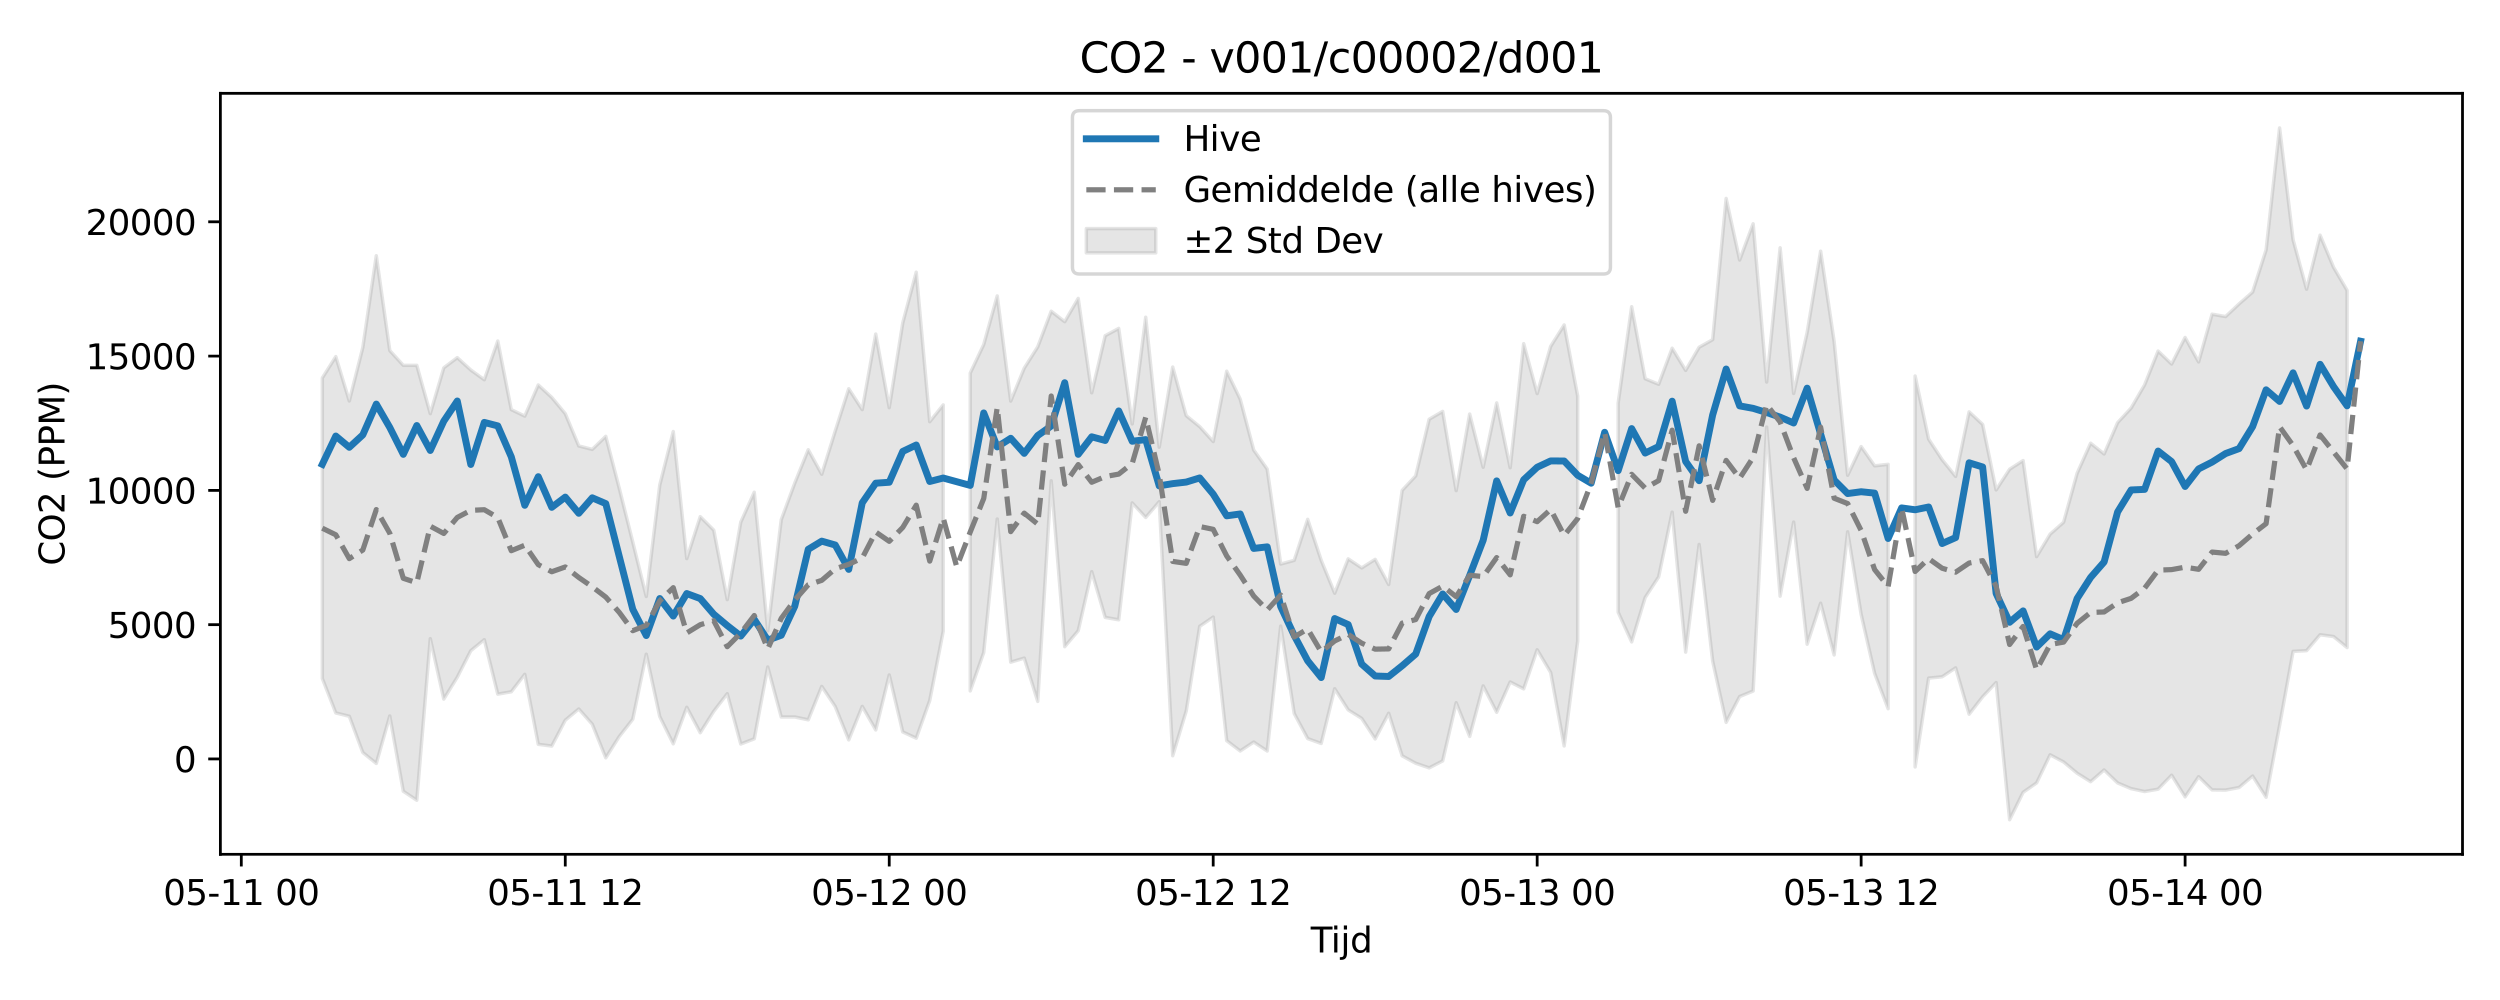 <?xml version="1.0" encoding="utf-8" standalone="no"?>
<!DOCTYPE svg PUBLIC "-//W3C//DTD SVG 1.1//EN"
  "http://www.w3.org/Graphics/SVG/1.1/DTD/svg11.dtd">
<svg xmlns:xlink="http://www.w3.org/1999/xlink" width="720pt" height="288pt" viewBox="0 0 720 288" xmlns="http://www.w3.org/2000/svg" version="1.1">
 <defs>
  <style type="text/css">*{stroke-linejoin: round; stroke-linecap: butt}</style>
 </defs>
 <g id="figure_1">
  <g id="patch_1">
   <path d="M 0 288 
L 720 288 
L 720 0 
L 0 0 
z
" style="fill: #ffffff"/>
  </g>
  <g id="axes_1">
   <g id="patch_2">
    <path d="M 63.47 246.04 
L 709.2 246.04 
L 709.2 26.88 
L 63.47 26.88 
z
" style="fill: #ffffff"/>
   </g>
   <g id="FillBetweenPolyCollection_1">
    <path d="M 92.821 108.857 
L 92.821 195.378 
L 96.709 205.326 
L 100.597 206.29 
L 104.484 216.719 
L 108.372 219.876 
L 112.259 206.198 
L 116.147 227.878 
L 120.035 230.47 
L 123.922 183.935 
L 127.81 201.34 
L 131.697 195.04 
L 135.585 187.409 
L 139.473 184.226 
L 143.36 199.908 
L 147.248 199.235 
L 151.135 194.207 
L 155.023 214.364 
L 158.911 214.865 
L 162.798 207.419 
L 166.686 204.186 
L 170.573 208.579 
L 174.461 218.254 
L 178.349 212.117 
L 182.236 207.148 
L 186.124 188.406 
L 190.011 206.376 
L 193.899 214.222 
L 197.787 203.705 
L 201.674 211.027 
L 205.562 204.852 
L 209.449 199.787 
L 213.337 214.282 
L 217.224 212.782 
L 221.112 192.088 
L 225 206.501 
L 228.887 206.488 
L 232.775 207.312 
L 236.662 197.693 
L 240.55 203.489 
L 244.438 213.092 
L 248.325 203.444 
L 252.213 210.228 
L 256.1 194.387 
L 259.988 210.794 
L 263.876 212.6 
L 267.763 201.742 
L 271.651 181.779 
L 271.651 116.607 
L 271.651 116.607 
L 267.763 121.454 
L 263.876 78.384 
L 259.988 93.021 
L 256.1 117.416 
L 252.213 96.204 
L 248.325 117.972 
L 244.438 111.957 
L 240.55 124.141 
L 236.662 136.587 
L 232.775 129.52 
L 228.887 139.156 
L 225 149.67 
L 221.112 181.706 
L 217.224 141.755 
L 213.337 150.392 
L 209.449 172.696 
L 205.562 152.693 
L 201.674 148.804 
L 197.787 160.885 
L 193.899 124.28 
L 190.011 139.695 
L 186.124 171.782 
L 182.236 156.119 
L 178.349 140.621 
L 174.461 125.665 
L 170.573 129.419 
L 166.686 128.435 
L 162.798 119.142 
L 158.911 114.46 
L 155.023 110.872 
L 151.135 119.839 
L 147.248 117.969 
L 143.36 98.217 
L 139.473 109.363 
L 135.585 106.558 
L 131.697 103.003 
L 127.81 105.934 
L 123.922 119.138 
L 120.035 105.209 
L 116.147 105.216 
L 112.259 100.965 
L 108.372 73.647 
L 104.484 100.11 
L 100.597 115.483 
L 96.709 102.707 
L 92.821 108.857 
z
" clip-path="url(#p8b366b6db3)" style="fill: #808080; fill-opacity: 0.2; stroke: #808080; stroke-opacity: 0.2"/>
    <path d="M 279.426 107.457 
L 279.426 198.984 
L 283.314 187.911 
L 287.201 149.468 
L 291.089 190.705 
L 294.976 189.533 
L 298.864 202.007 
L 302.752 138.47 
L 306.639 186.248 
L 310.527 181.657 
L 314.414 164.645 
L 318.302 177.818 
L 322.19 178.503 
L 326.077 144.837 
L 329.965 149.033 
L 333.852 144.501 
L 337.74 217.658 
L 341.628 204.788 
L 345.515 180.389 
L 349.403 177.723 
L 353.29 213.318 
L 357.178 216.284 
L 361.066 213.712 
L 364.953 216.292 
L 368.841 180.304 
L 372.728 205.479 
L 376.616 212.717 
L 380.504 214.125 
L 384.391 198.359 
L 388.279 204.455 
L 392.166 206.898 
L 396.054 212.815 
L 399.942 205.419 
L 403.829 217.695 
L 407.717 219.814 
L 411.604 221.156 
L 415.492 219.143 
L 419.38 202.387 
L 423.267 212.089 
L 427.155 197.541 
L 431.042 205.133 
L 434.93 196.415 
L 438.818 198.401 
L 442.705 187.136 
L 446.593 193.673 
L 450.48 214.833 
L 454.368 184.657 
L 454.368 114.051 
L 454.368 114.051 
L 450.48 93.582 
L 446.593 99.757 
L 442.705 113.345 
L 438.818 98.972 
L 434.93 134.707 
L 431.042 116.038 
L 427.155 134.569 
L 423.267 119.245 
L 419.38 141.295 
L 415.492 118.481 
L 411.604 120.75 
L 407.717 137.055 
L 403.829 141.223 
L 399.942 168.341 
L 396.054 161.094 
L 392.166 163.556 
L 388.279 160.953 
L 384.391 170.834 
L 380.504 161.356 
L 376.616 149.57 
L 372.728 161.382 
L 368.841 162.448 
L 364.953 135.093 
L 361.066 129.601 
L 357.178 114.956 
L 353.29 106.906 
L 349.403 127.17 
L 345.515 122.886 
L 341.628 119.706 
L 337.74 105.708 
L 333.852 128.794 
L 329.965 91.36 
L 326.077 122.089 
L 322.19 94.578 
L 318.302 96.679 
L 314.414 113.137 
L 310.527 85.946 
L 306.639 92.65 
L 302.752 89.633 
L 298.864 99.9 
L 294.976 106.039 
L 291.089 115.513 
L 287.201 85.226 
L 283.314 99.223 
L 279.426 107.457 
z
" clip-path="url(#p8b366b6db3)" style="fill: #808080; fill-opacity: 0.2; stroke: #808080; stroke-opacity: 0.2"/>
    <path d="M 466.031 116.066 
L 466.031 176.323 
L 469.918 184.872 
L 473.806 172.099 
L 477.694 166.145 
L 481.581 147.499 
L 485.469 187.817 
L 489.356 156.8 
L 493.244 190.389 
L 497.132 208.038 
L 501.019 200.611 
L 504.907 199.011 
L 508.794 122.993 
L 512.682 171.698 
L 516.57 150.36 
L 520.457 185.538 
L 524.345 173.72 
L 528.232 188.624 
L 532.12 153.163 
L 536.008 176.947 
L 539.895 193.926 
L 543.783 204.111 
L 543.783 133.731 
L 543.783 133.731 
L 539.895 134.161 
L 536.008 128.614 
L 532.12 136.879 
L 528.232 98.36 
L 524.345 72.34 
L 520.457 95.778 
L 516.57 113.319 
L 512.682 71.368 
L 508.794 110.042 
L 504.907 64.446 
L 501.019 74.891 
L 497.132 57.153 
L 493.244 97.826 
L 489.356 99.999 
L 485.469 106.667 
L 481.581 100.284 
L 477.694 110.671 
L 473.806 109.075 
L 469.918 88.335 
L 466.031 116.066 
z
" clip-path="url(#p8b366b6db3)" style="fill: #808080; fill-opacity: 0.2; stroke: #808080; stroke-opacity: 0.2"/>
    <path d="M 551.558 108.285 
L 551.558 220.885 
L 555.446 195.294 
L 559.333 194.916 
L 563.221 192.35 
L 567.108 205.689 
L 570.996 200.687 
L 574.883 196.577 
L 578.771 236.078 
L 582.659 228.193 
L 586.546 225.481 
L 590.434 217.387 
L 594.321 219.452 
L 598.209 222.682 
L 602.097 225.128 
L 605.984 221.749 
L 609.872 225.488 
L 613.759 227.129 
L 617.647 227.96 
L 621.535 227.289 
L 625.422 223.259 
L 629.31 229.499 
L 633.197 223.689 
L 637.085 227.496 
L 640.973 227.544 
L 644.86 226.806 
L 648.748 223.49 
L 652.635 229.613 
L 656.523 208.924 
L 660.411 187.597 
L 664.298 187.392 
L 668.186 182.81 
L 672.073 183.331 
L 675.961 186.499 
L 675.961 83.624 
L 675.961 83.624 
L 672.073 76.992 
L 668.186 67.728 
L 664.298 83.293 
L 660.411 69.073 
L 656.523 36.842 
L 652.635 72.004 
L 648.748 84.115 
L 644.86 87.514 
L 640.973 91.173 
L 637.085 90.482 
L 633.197 104.237 
L 629.31 97.184 
L 625.422 104.841 
L 621.535 101.104 
L 617.647 110.848 
L 613.759 117.521 
L 609.872 121.73 
L 605.984 130.744 
L 602.097 127.644 
L 598.209 136.325 
L 594.321 150.396 
L 590.434 153.841 
L 586.546 160.306 
L 582.659 132.64 
L 578.771 135.14 
L 574.883 141.096 
L 570.996 122.233 
L 567.108 118.617 
L 563.221 137.217 
L 559.333 132.395 
L 555.446 126.475 
L 551.558 108.285 
z
" clip-path="url(#p8b366b6db3)" style="fill: #808080; fill-opacity: 0.2; stroke: #808080; stroke-opacity: 0.2"/>
   </g>
   <g id="matplotlib.axis_1">
    <g id="xtick_1">
     <g id="line2d_1">
      <defs>
       <path id="m6326d80b61" d="M 0 0 
L 0 3.5 
" style="stroke: #000000; stroke-width: 0.8"/>
      </defs>
      <g>
       <use xlink:href="#m6326d80b61" x="69.496" y="246.04" style="stroke: #000000; stroke-width: 0.8"/>
      </g>
     </g>
     <g id="text_1">
      <!-- 05-11 00 -->
      <g transform="translate(47.015 260.638) scale(0.1 -0.1)">
       <defs>
        <path id="DejaVuSans-30" d="M 2034 4250 
Q 1547 4250 1301 3770 
Q 1056 3291 1056 2328 
Q 1056 1369 1301 889 
Q 1547 409 2034 409 
Q 2525 409 2770 889 
Q 3016 1369 3016 2328 
Q 3016 3291 2770 3770 
Q 2525 4250 2034 4250 
z
M 2034 4750 
Q 2819 4750 3233 4129 
Q 3647 3509 3647 2328 
Q 3647 1150 3233 529 
Q 2819 -91 2034 -91 
Q 1250 -91 836 529 
Q 422 1150 422 2328 
Q 422 3509 836 4129 
Q 1250 4750 2034 4750 
z
" transform="scale(0.016)"/>
        <path id="DejaVuSans-35" d="M 691 4666 
L 3169 4666 
L 3169 4134 
L 1269 4134 
L 1269 2991 
Q 1406 3038 1543 3061 
Q 1681 3084 1819 3084 
Q 2600 3084 3056 2656 
Q 3513 2228 3513 1497 
Q 3513 744 3044 326 
Q 2575 -91 1722 -91 
Q 1428 -91 1123 -41 
Q 819 9 494 109 
L 494 744 
Q 775 591 1075 516 
Q 1375 441 1709 441 
Q 2250 441 2565 725 
Q 2881 1009 2881 1497 
Q 2881 1984 2565 2268 
Q 2250 2553 1709 2553 
Q 1456 2553 1204 2497 
Q 953 2441 691 2322 
L 691 4666 
z
" transform="scale(0.016)"/>
        <path id="DejaVuSans-2d" d="M 313 2009 
L 1997 2009 
L 1997 1497 
L 313 1497 
L 313 2009 
z
" transform="scale(0.016)"/>
        <path id="DejaVuSans-31" d="M 794 531 
L 1825 531 
L 1825 4091 
L 703 3866 
L 703 4441 
L 1819 4666 
L 2450 4666 
L 2450 531 
L 3481 531 
L 3481 0 
L 794 0 
L 794 531 
z
" transform="scale(0.016)"/>
        <path id="DejaVuSans-20" transform="scale(0.016)"/>
       </defs>
       <use xlink:href="#DejaVuSans-30"/>
       <use xlink:href="#DejaVuSans-35" transform="translate(63.623 0)"/>
       <use xlink:href="#DejaVuSans-2d" transform="translate(127.246 0)"/>
       <use xlink:href="#DejaVuSans-31" transform="translate(163.33 0)"/>
       <use xlink:href="#DejaVuSans-31" transform="translate(226.953 0)"/>
       <use xlink:href="#DejaVuSans-20" transform="translate(290.576 0)"/>
       <use xlink:href="#DejaVuSans-30" transform="translate(322.363 0)"/>
       <use xlink:href="#DejaVuSans-30" transform="translate(385.986 0)"/>
      </g>
     </g>
    </g>
    <g id="xtick_2">
     <g id="line2d_2">
      <g>
       <use xlink:href="#m6326d80b61" x="162.798" y="246.04" style="stroke: #000000; stroke-width: 0.8"/>
      </g>
     </g>
     <g id="text_2">
      <!-- 05-11 12 -->
      <g transform="translate(140.318 260.638) scale(0.1 -0.1)">
       <defs>
        <path id="DejaVuSans-32" d="M 1228 531 
L 3431 531 
L 3431 0 
L 469 0 
L 469 531 
Q 828 903 1448 1529 
Q 2069 2156 2228 2338 
Q 2531 2678 2651 2914 
Q 2772 3150 2772 3378 
Q 2772 3750 2511 3984 
Q 2250 4219 1831 4219 
Q 1534 4219 1204 4116 
Q 875 4013 500 3803 
L 500 4441 
Q 881 4594 1212 4672 
Q 1544 4750 1819 4750 
Q 2544 4750 2975 4387 
Q 3406 4025 3406 3419 
Q 3406 3131 3298 2873 
Q 3191 2616 2906 2266 
Q 2828 2175 2409 1742 
Q 1991 1309 1228 531 
z
" transform="scale(0.016)"/>
       </defs>
       <use xlink:href="#DejaVuSans-30"/>
       <use xlink:href="#DejaVuSans-35" transform="translate(63.623 0)"/>
       <use xlink:href="#DejaVuSans-2d" transform="translate(127.246 0)"/>
       <use xlink:href="#DejaVuSans-31" transform="translate(163.33 0)"/>
       <use xlink:href="#DejaVuSans-31" transform="translate(226.953 0)"/>
       <use xlink:href="#DejaVuSans-20" transform="translate(290.576 0)"/>
       <use xlink:href="#DejaVuSans-31" transform="translate(322.363 0)"/>
       <use xlink:href="#DejaVuSans-32" transform="translate(385.986 0)"/>
      </g>
     </g>
    </g>
    <g id="xtick_3">
     <g id="line2d_3">
      <g>
       <use xlink:href="#m6326d80b61" x="256.1" y="246.04" style="stroke: #000000; stroke-width: 0.8"/>
      </g>
     </g>
     <g id="text_3">
      <!-- 05-12 00 -->
      <g transform="translate(233.62 260.638) scale(0.1 -0.1)">
       <use xlink:href="#DejaVuSans-30"/>
       <use xlink:href="#DejaVuSans-35" transform="translate(63.623 0)"/>
       <use xlink:href="#DejaVuSans-2d" transform="translate(127.246 0)"/>
       <use xlink:href="#DejaVuSans-31" transform="translate(163.33 0)"/>
       <use xlink:href="#DejaVuSans-32" transform="translate(226.953 0)"/>
       <use xlink:href="#DejaVuSans-20" transform="translate(290.576 0)"/>
       <use xlink:href="#DejaVuSans-30" transform="translate(322.363 0)"/>
       <use xlink:href="#DejaVuSans-30" transform="translate(385.986 0)"/>
      </g>
     </g>
    </g>
    <g id="xtick_4">
     <g id="line2d_4">
      <g>
       <use xlink:href="#m6326d80b61" x="349.403" y="246.04" style="stroke: #000000; stroke-width: 0.8"/>
      </g>
     </g>
     <g id="text_4">
      <!-- 05-12 12 -->
      <g transform="translate(326.922 260.638) scale(0.1 -0.1)">
       <use xlink:href="#DejaVuSans-30"/>
       <use xlink:href="#DejaVuSans-35" transform="translate(63.623 0)"/>
       <use xlink:href="#DejaVuSans-2d" transform="translate(127.246 0)"/>
       <use xlink:href="#DejaVuSans-31" transform="translate(163.33 0)"/>
       <use xlink:href="#DejaVuSans-32" transform="translate(226.953 0)"/>
       <use xlink:href="#DejaVuSans-20" transform="translate(290.576 0)"/>
       <use xlink:href="#DejaVuSans-31" transform="translate(322.363 0)"/>
       <use xlink:href="#DejaVuSans-32" transform="translate(385.986 0)"/>
      </g>
     </g>
    </g>
    <g id="xtick_5">
     <g id="line2d_5">
      <g>
       <use xlink:href="#m6326d80b61" x="442.705" y="246.04" style="stroke: #000000; stroke-width: 0.8"/>
      </g>
     </g>
     <g id="text_5">
      <!-- 05-13 00 -->
      <g transform="translate(420.225 260.638) scale(0.1 -0.1)">
       <defs>
        <path id="DejaVuSans-33" d="M 2597 2516 
Q 3050 2419 3304 2112 
Q 3559 1806 3559 1356 
Q 3559 666 3084 287 
Q 2609 -91 1734 -91 
Q 1441 -91 1130 -33 
Q 819 25 488 141 
L 488 750 
Q 750 597 1062 519 
Q 1375 441 1716 441 
Q 2309 441 2620 675 
Q 2931 909 2931 1356 
Q 2931 1769 2642 2001 
Q 2353 2234 1838 2234 
L 1294 2234 
L 1294 2753 
L 1863 2753 
Q 2328 2753 2575 2939 
Q 2822 3125 2822 3475 
Q 2822 3834 2567 4026 
Q 2313 4219 1838 4219 
Q 1578 4219 1281 4162 
Q 984 4106 628 3988 
L 628 4550 
Q 988 4650 1302 4700 
Q 1616 4750 1894 4750 
Q 2613 4750 3031 4423 
Q 3450 4097 3450 3541 
Q 3450 3153 3228 2886 
Q 3006 2619 2597 2516 
z
" transform="scale(0.016)"/>
       </defs>
       <use xlink:href="#DejaVuSans-30"/>
       <use xlink:href="#DejaVuSans-35" transform="translate(63.623 0)"/>
       <use xlink:href="#DejaVuSans-2d" transform="translate(127.246 0)"/>
       <use xlink:href="#DejaVuSans-31" transform="translate(163.33 0)"/>
       <use xlink:href="#DejaVuSans-33" transform="translate(226.953 0)"/>
       <use xlink:href="#DejaVuSans-20" transform="translate(290.576 0)"/>
       <use xlink:href="#DejaVuSans-30" transform="translate(322.363 0)"/>
       <use xlink:href="#DejaVuSans-30" transform="translate(385.986 0)"/>
      </g>
     </g>
    </g>
    <g id="xtick_6">
     <g id="line2d_6">
      <g>
       <use xlink:href="#m6326d80b61" x="536.008" y="246.04" style="stroke: #000000; stroke-width: 0.8"/>
      </g>
     </g>
     <g id="text_6">
      <!-- 05-13 12 -->
      <g transform="translate(513.527 260.638) scale(0.1 -0.1)">
       <use xlink:href="#DejaVuSans-30"/>
       <use xlink:href="#DejaVuSans-35" transform="translate(63.623 0)"/>
       <use xlink:href="#DejaVuSans-2d" transform="translate(127.246 0)"/>
       <use xlink:href="#DejaVuSans-31" transform="translate(163.33 0)"/>
       <use xlink:href="#DejaVuSans-33" transform="translate(226.953 0)"/>
       <use xlink:href="#DejaVuSans-20" transform="translate(290.576 0)"/>
       <use xlink:href="#DejaVuSans-31" transform="translate(322.363 0)"/>
       <use xlink:href="#DejaVuSans-32" transform="translate(385.986 0)"/>
      </g>
     </g>
    </g>
    <g id="xtick_7">
     <g id="line2d_7">
      <g>
       <use xlink:href="#m6326d80b61" x="629.31" y="246.04" style="stroke: #000000; stroke-width: 0.8"/>
      </g>
     </g>
     <g id="text_7">
      <!-- 05-14 00 -->
      <g transform="translate(606.829 260.638) scale(0.1 -0.1)">
       <defs>
        <path id="DejaVuSans-34" d="M 2419 4116 
L 825 1625 
L 2419 1625 
L 2419 4116 
z
M 2253 4666 
L 3047 4666 
L 3047 1625 
L 3713 1625 
L 3713 1100 
L 3047 1100 
L 3047 0 
L 2419 0 
L 2419 1100 
L 313 1100 
L 313 1709 
L 2253 4666 
z
" transform="scale(0.016)"/>
       </defs>
       <use xlink:href="#DejaVuSans-30"/>
       <use xlink:href="#DejaVuSans-35" transform="translate(63.623 0)"/>
       <use xlink:href="#DejaVuSans-2d" transform="translate(127.246 0)"/>
       <use xlink:href="#DejaVuSans-31" transform="translate(163.33 0)"/>
       <use xlink:href="#DejaVuSans-34" transform="translate(226.953 0)"/>
       <use xlink:href="#DejaVuSans-20" transform="translate(290.576 0)"/>
       <use xlink:href="#DejaVuSans-30" transform="translate(322.363 0)"/>
       <use xlink:href="#DejaVuSans-30" transform="translate(385.986 0)"/>
      </g>
     </g>
    </g>
    <g id="text_8">
     <!-- Tijd -->
     <g transform="translate(377.485 274.317) scale(0.1 -0.1)">
      <defs>
       <path id="DejaVuSans-54" d="M -19 4666 
L 3928 4666 
L 3928 4134 
L 2272 4134 
L 2272 0 
L 1638 0 
L 1638 4134 
L -19 4134 
L -19 4666 
z
" transform="scale(0.016)"/>
       <path id="DejaVuSans-69" d="M 603 3500 
L 1178 3500 
L 1178 0 
L 603 0 
L 603 3500 
z
M 603 4863 
L 1178 4863 
L 1178 4134 
L 603 4134 
L 603 4863 
z
" transform="scale(0.016)"/>
       <path id="DejaVuSans-6a" d="M 603 3500 
L 1178 3500 
L 1178 -63 
Q 1178 -731 923 -1031 
Q 669 -1331 103 -1331 
L -116 -1331 
L -116 -844 
L 38 -844 
Q 366 -844 484 -692 
Q 603 -541 603 -63 
L 603 3500 
z
M 603 4863 
L 1178 4863 
L 1178 4134 
L 603 4134 
L 603 4863 
z
" transform="scale(0.016)"/>
       <path id="DejaVuSans-64" d="M 2906 2969 
L 2906 4863 
L 3481 4863 
L 3481 0 
L 2906 0 
L 2906 525 
Q 2725 213 2448 61 
Q 2172 -91 1784 -91 
Q 1150 -91 751 415 
Q 353 922 353 1747 
Q 353 2572 751 3078 
Q 1150 3584 1784 3584 
Q 2172 3584 2448 3432 
Q 2725 3281 2906 2969 
z
M 947 1747 
Q 947 1113 1208 752 
Q 1469 391 1925 391 
Q 2381 391 2643 752 
Q 2906 1113 2906 1747 
Q 2906 2381 2643 2742 
Q 2381 3103 1925 3103 
Q 1469 3103 1208 2742 
Q 947 2381 947 1747 
z
" transform="scale(0.016)"/>
      </defs>
      <use xlink:href="#DejaVuSans-54"/>
      <use xlink:href="#DejaVuSans-69" transform="translate(57.959 0)"/>
      <use xlink:href="#DejaVuSans-6a" transform="translate(85.742 0)"/>
      <use xlink:href="#DejaVuSans-64" transform="translate(113.525 0)"/>
     </g>
    </g>
   </g>
   <g id="matplotlib.axis_2">
    <g id="ytick_1">
     <g id="line2d_8">
      <defs>
       <path id="me82306751e" d="M 0 0 
L -3.5 0 
" style="stroke: #000000; stroke-width: 0.8"/>
      </defs>
      <g>
       <use xlink:href="#me82306751e" x="63.47" y="218.578" style="stroke: #000000; stroke-width: 0.8"/>
      </g>
     </g>
     <g id="text_9">
      <!-- 0 -->
      <g transform="translate(50.108 222.377) scale(0.1 -0.1)">
       <use xlink:href="#DejaVuSans-30"/>
      </g>
     </g>
    </g>
    <g id="ytick_2">
     <g id="line2d_9">
      <g>
       <use xlink:href="#me82306751e" x="63.47" y="179.904" style="stroke: #000000; stroke-width: 0.8"/>
      </g>
     </g>
     <g id="text_10">
      <!-- 5000 -->
      <g transform="translate(31.02 183.703) scale(0.1 -0.1)">
       <use xlink:href="#DejaVuSans-35"/>
       <use xlink:href="#DejaVuSans-30" transform="translate(63.623 0)"/>
       <use xlink:href="#DejaVuSans-30" transform="translate(127.246 0)"/>
       <use xlink:href="#DejaVuSans-30" transform="translate(190.869 0)"/>
      </g>
     </g>
    </g>
    <g id="ytick_3">
     <g id="line2d_10">
      <g>
       <use xlink:href="#me82306751e" x="63.47" y="141.23" style="stroke: #000000; stroke-width: 0.8"/>
      </g>
     </g>
     <g id="text_11">
      <!-- 10000 -->
      <g transform="translate(24.657 145.029) scale(0.1 -0.1)">
       <use xlink:href="#DejaVuSans-31"/>
       <use xlink:href="#DejaVuSans-30" transform="translate(63.623 0)"/>
       <use xlink:href="#DejaVuSans-30" transform="translate(127.246 0)"/>
       <use xlink:href="#DejaVuSans-30" transform="translate(190.869 0)"/>
       <use xlink:href="#DejaVuSans-30" transform="translate(254.492 0)"/>
      </g>
     </g>
    </g>
    <g id="ytick_4">
     <g id="line2d_11">
      <g>
       <use xlink:href="#me82306751e" x="63.47" y="102.556" style="stroke: #000000; stroke-width: 0.8"/>
      </g>
     </g>
     <g id="text_12">
      <!-- 15000 -->
      <g transform="translate(24.657 106.355) scale(0.1 -0.1)">
       <use xlink:href="#DejaVuSans-31"/>
       <use xlink:href="#DejaVuSans-35" transform="translate(63.623 0)"/>
       <use xlink:href="#DejaVuSans-30" transform="translate(127.246 0)"/>
       <use xlink:href="#DejaVuSans-30" transform="translate(190.869 0)"/>
       <use xlink:href="#DejaVuSans-30" transform="translate(254.492 0)"/>
      </g>
     </g>
    </g>
    <g id="ytick_5">
     <g id="line2d_12">
      <g>
       <use xlink:href="#me82306751e" x="63.47" y="63.882" style="stroke: #000000; stroke-width: 0.8"/>
      </g>
     </g>
     <g id="text_13">
      <!-- 20000 -->
      <g transform="translate(24.657 67.681) scale(0.1 -0.1)">
       <use xlink:href="#DejaVuSans-32"/>
       <use xlink:href="#DejaVuSans-30" transform="translate(63.623 0)"/>
       <use xlink:href="#DejaVuSans-30" transform="translate(127.246 0)"/>
       <use xlink:href="#DejaVuSans-30" transform="translate(190.869 0)"/>
       <use xlink:href="#DejaVuSans-30" transform="translate(254.492 0)"/>
      </g>
     </g>
    </g>
    <g id="text_14">
     <!-- CO2 (PPM) -->
     <g transform="translate(18.578 162.903) rotate(-90) scale(0.1 -0.1)">
      <defs>
       <path id="DejaVuSans-43" d="M 4122 4306 
L 4122 3641 
Q 3803 3938 3442 4084 
Q 3081 4231 2675 4231 
Q 1875 4231 1450 3742 
Q 1025 3253 1025 2328 
Q 1025 1406 1450 917 
Q 1875 428 2675 428 
Q 3081 428 3442 575 
Q 3803 722 4122 1019 
L 4122 359 
Q 3791 134 3420 21 
Q 3050 -91 2638 -91 
Q 1578 -91 968 557 
Q 359 1206 359 2328 
Q 359 3453 968 4101 
Q 1578 4750 2638 4750 
Q 3056 4750 3426 4639 
Q 3797 4528 4122 4306 
z
" transform="scale(0.016)"/>
       <path id="DejaVuSans-4f" d="M 2522 4238 
Q 1834 4238 1429 3725 
Q 1025 3213 1025 2328 
Q 1025 1447 1429 934 
Q 1834 422 2522 422 
Q 3209 422 3611 934 
Q 4013 1447 4013 2328 
Q 4013 3213 3611 3725 
Q 3209 4238 2522 4238 
z
M 2522 4750 
Q 3503 4750 4090 4092 
Q 4678 3434 4678 2328 
Q 4678 1225 4090 567 
Q 3503 -91 2522 -91 
Q 1538 -91 948 565 
Q 359 1222 359 2328 
Q 359 3434 948 4092 
Q 1538 4750 2522 4750 
z
" transform="scale(0.016)"/>
       <path id="DejaVuSans-28" d="M 1984 4856 
Q 1566 4138 1362 3434 
Q 1159 2731 1159 2009 
Q 1159 1288 1364 580 
Q 1569 -128 1984 -844 
L 1484 -844 
Q 1016 -109 783 600 
Q 550 1309 550 2009 
Q 550 2706 781 3412 
Q 1013 4119 1484 4856 
L 1984 4856 
z
" transform="scale(0.016)"/>
       <path id="DejaVuSans-50" d="M 1259 4147 
L 1259 2394 
L 2053 2394 
Q 2494 2394 2734 2622 
Q 2975 2850 2975 3272 
Q 2975 3691 2734 3919 
Q 2494 4147 2053 4147 
L 1259 4147 
z
M 628 4666 
L 2053 4666 
Q 2838 4666 3239 4311 
Q 3641 3956 3641 3272 
Q 3641 2581 3239 2228 
Q 2838 1875 2053 1875 
L 1259 1875 
L 1259 0 
L 628 0 
L 628 4666 
z
" transform="scale(0.016)"/>
       <path id="DejaVuSans-4d" d="M 628 4666 
L 1569 4666 
L 2759 1491 
L 3956 4666 
L 4897 4666 
L 4897 0 
L 4281 0 
L 4281 4097 
L 3078 897 
L 2444 897 
L 1241 4097 
L 1241 0 
L 628 0 
L 628 4666 
z
" transform="scale(0.016)"/>
       <path id="DejaVuSans-29" d="M 513 4856 
L 1013 4856 
Q 1481 4119 1714 3412 
Q 1947 2706 1947 2009 
Q 1947 1309 1714 600 
Q 1481 -109 1013 -844 
L 513 -844 
Q 928 -128 1133 580 
Q 1338 1288 1338 2009 
Q 1338 2731 1133 3434 
Q 928 4138 513 4856 
z
" transform="scale(0.016)"/>
      </defs>
      <use xlink:href="#DejaVuSans-43"/>
      <use xlink:href="#DejaVuSans-4f" transform="translate(69.824 0)"/>
      <use xlink:href="#DejaVuSans-32" transform="translate(148.535 0)"/>
      <use xlink:href="#DejaVuSans-20" transform="translate(212.158 0)"/>
      <use xlink:href="#DejaVuSans-28" transform="translate(243.945 0)"/>
      <use xlink:href="#DejaVuSans-50" transform="translate(282.959 0)"/>
      <use xlink:href="#DejaVuSans-50" transform="translate(343.262 0)"/>
      <use xlink:href="#DejaVuSans-4d" transform="translate(403.564 0)"/>
      <use xlink:href="#DejaVuSans-29" transform="translate(489.844 0)"/>
     </g>
    </g>
   </g>
   <g id="line2d_13">
    <path d="M 92.821 133.723 
L 96.709 125.582 
L 100.597 128.821 
L 104.484 125.245 
L 108.372 116.386 
L 112.259 123.111 
L 116.147 130.85 
L 120.035 122.558 
L 123.922 129.732 
L 127.81 121.286 
L 131.697 115.494 
L 135.585 133.762 
L 139.473 121.653 
L 143.36 122.656 
L 147.248 131.569 
L 151.135 145.523 
L 155.023 137.29 
L 158.911 146.107 
L 162.798 143.171 
L 166.686 147.824 
L 170.573 143.372 
L 174.461 145.041 
L 182.236 175.477 
L 186.124 183.033 
L 190.011 172.383 
L 193.899 177.424 
L 197.787 170.943 
L 201.674 172.386 
L 205.562 176.9 
L 209.449 180.164 
L 213.337 183.189 
L 217.224 178.393 
L 221.112 184.362 
L 225 182.951 
L 228.887 174.603 
L 232.775 158.208 
L 236.662 155.849 
L 240.55 156.962 
L 244.438 163.978 
L 248.325 144.814 
L 252.213 139.157 
L 256.1 138.891 
L 259.988 130.012 
L 263.876 128.163 
L 267.763 138.665 
L 271.651 137.672 
L 279.426 139.795 
L 283.314 118.931 
L 287.201 128.703 
L 291.089 126.23 
L 294.976 130.566 
L 298.864 125.439 
L 302.752 122.685 
L 306.639 110.229 
L 310.527 130.845 
L 314.414 125.803 
L 318.302 126.855 
L 322.19 118.35 
L 326.077 127.083 
L 329.965 126.603 
L 333.852 139.928 
L 337.74 139.286 
L 341.628 138.84 
L 345.515 137.645 
L 349.403 142.313 
L 353.29 148.559 
L 357.178 148.021 
L 361.066 157.945 
L 364.953 157.494 
L 368.841 174.683 
L 372.728 183.002 
L 376.616 190.307 
L 380.504 195.134 
L 384.391 178.144 
L 388.279 179.878 
L 392.166 191.253 
L 396.054 194.69 
L 399.942 194.824 
L 403.829 191.735 
L 407.717 188.366 
L 411.604 177.552 
L 415.492 171.068 
L 419.38 175.523 
L 423.267 165.734 
L 427.155 155.588 
L 431.042 138.5 
L 434.93 147.737 
L 438.818 138.177 
L 442.705 134.565 
L 446.593 132.742 
L 450.48 132.773 
L 454.368 136.873 
L 458.256 139.157 
L 462.143 124.502 
L 466.031 135.542 
L 469.918 123.44 
L 473.806 130.482 
L 477.694 128.602 
L 481.581 115.545 
L 485.469 132.897 
L 489.356 138.44 
L 493.244 119.526 
L 497.132 106.284 
L 501.019 116.894 
L 504.907 117.608 
L 508.794 118.807 
L 512.682 120.132 
L 516.57 121.821 
L 520.457 111.794 
L 528.232 138.249 
L 532.12 142.143 
L 536.008 141.622 
L 539.895 142.019 
L 543.783 155.078 
L 547.67 146.283 
L 551.558 146.814 
L 555.446 146.018 
L 559.333 156.537 
L 563.221 154.828 
L 567.108 133.286 
L 570.996 134.489 
L 574.883 170.916 
L 578.771 179.223 
L 582.659 175.94 
L 586.546 186.352 
L 590.434 182.544 
L 594.321 184.228 
L 598.209 172.373 
L 602.097 166.306 
L 605.984 161.848 
L 609.872 147.446 
L 613.759 141.109 
L 617.647 140.941 
L 621.535 129.911 
L 625.422 132.941 
L 629.31 140.101 
L 633.197 135.052 
L 637.085 133.08 
L 640.973 130.62 
L 644.86 129.195 
L 648.748 122.868 
L 652.635 112.271 
L 656.523 115.609 
L 660.411 107.383 
L 664.298 116.94 
L 668.186 104.925 
L 672.073 111.363 
L 675.961 116.876 
L 679.849 98.275 
L 679.849 98.275 
" clip-path="url(#p8b366b6db3)" style="fill: none; stroke: #1f77b4; stroke-width: 2; stroke-linecap: square"/>
   </g>
   <g id="line2d_14">
    <path d="M 92.821 152.118 
L 96.709 154.017 
L 100.597 160.887 
L 104.484 158.415 
L 108.372 146.762 
L 112.259 153.582 
L 116.147 166.547 
L 120.035 167.84 
L 123.922 151.537 
L 127.81 153.637 
L 131.697 149.021 
L 135.585 146.983 
L 139.473 146.794 
L 143.36 149.062 
L 147.248 158.602 
L 151.135 157.023 
L 155.023 162.618 
L 158.911 164.662 
L 162.798 163.281 
L 166.686 166.311 
L 170.573 168.999 
L 174.461 171.96 
L 178.349 176.369 
L 182.236 181.634 
L 186.124 180.094 
L 190.011 173.036 
L 193.899 169.251 
L 197.787 182.295 
L 201.674 179.915 
L 205.562 178.772 
L 209.449 186.241 
L 213.337 182.337 
L 217.224 177.269 
L 221.112 186.897 
L 225 178.086 
L 228.887 172.822 
L 232.775 168.416 
L 236.662 167.14 
L 240.55 163.815 
L 244.438 162.524 
L 248.325 160.708 
L 252.213 153.216 
L 256.1 155.902 
L 259.988 151.908 
L 263.876 145.492 
L 267.763 161.598 
L 271.651 149.193 
L 275.538 163.235 
L 279.426 153.221 
L 283.314 143.567 
L 287.201 117.347 
L 291.089 153.109 
L 294.976 147.786 
L 298.864 150.954 
L 302.752 114.051 
L 306.639 139.449 
L 310.527 133.801 
L 314.414 138.891 
L 318.302 137.248 
L 322.19 136.541 
L 326.077 133.463 
L 329.965 120.197 
L 333.852 136.648 
L 337.74 161.683 
L 341.628 162.247 
L 345.515 151.637 
L 349.403 152.447 
L 353.29 160.112 
L 357.178 165.62 
L 361.066 171.657 
L 364.953 175.693 
L 368.841 171.376 
L 372.728 183.431 
L 376.616 181.144 
L 380.504 187.74 
L 384.391 184.596 
L 388.279 182.704 
L 392.166 185.227 
L 396.054 186.955 
L 399.942 186.88 
L 403.829 179.459 
L 407.717 178.435 
L 411.604 170.953 
L 415.492 168.812 
L 419.38 171.841 
L 423.267 165.667 
L 427.155 166.055 
L 431.042 160.586 
L 434.93 165.561 
L 438.818 148.686 
L 442.705 150.24 
L 446.593 146.715 
L 450.48 154.208 
L 454.368 149.354 
L 458.256 139.157 
L 462.143 124.502 
L 466.031 146.194 
L 469.918 136.604 
L 473.806 140.587 
L 477.694 138.408 
L 481.581 123.892 
L 485.469 147.242 
L 489.356 128.399 
L 493.244 144.107 
L 497.132 132.595 
L 501.019 137.751 
L 504.907 131.729 
L 508.794 116.517 
L 512.682 121.533 
L 516.57 131.839 
L 520.457 140.658 
L 524.345 123.03 
L 528.232 143.492 
L 532.12 145.021 
L 536.008 152.781 
L 539.895 164.044 
L 543.783 168.921 
L 547.67 146.283 
L 551.558 164.585 
L 555.446 160.885 
L 559.333 163.655 
L 563.221 164.783 
L 567.108 162.153 
L 570.996 161.46 
L 574.883 168.836 
L 578.771 185.609 
L 582.659 180.417 
L 586.546 192.894 
L 590.434 185.614 
L 594.321 184.924 
L 598.209 179.503 
L 602.097 176.386 
L 605.984 176.247 
L 609.872 173.609 
L 613.759 172.325 
L 617.647 169.404 
L 621.535 164.197 
L 625.422 164.05 
L 629.31 163.342 
L 633.197 163.963 
L 637.085 158.989 
L 640.973 159.358 
L 644.86 157.16 
L 648.748 153.802 
L 652.635 150.808 
L 656.523 122.883 
L 660.411 128.335 
L 664.298 135.342 
L 668.186 125.269 
L 675.961 135.061 
L 679.849 98.275 
L 679.849 98.275 
" clip-path="url(#p8b366b6db3)" style="fill: none; stroke-dasharray: 5.55,2.4; stroke-dashoffset: 0; stroke: #808080; stroke-width: 1.5"/>
   </g>
   <g id="patch_3">
    <path d="M 63.47 246.04 
L 63.47 26.88 
" style="fill: none; stroke: #000000; stroke-width: 0.8; stroke-linejoin: miter; stroke-linecap: square"/>
   </g>
   <g id="patch_4">
    <path d="M 709.2 246.04 
L 709.2 26.88 
" style="fill: none; stroke: #000000; stroke-width: 0.8; stroke-linejoin: miter; stroke-linecap: square"/>
   </g>
   <g id="patch_5">
    <path d="M 63.47 246.04 
L 709.2 246.04 
" style="fill: none; stroke: #000000; stroke-width: 0.8; stroke-linejoin: miter; stroke-linecap: square"/>
   </g>
   <g id="patch_6">
    <path d="M 63.47 26.88 
L 709.2 26.88 
" style="fill: none; stroke: #000000; stroke-width: 0.8; stroke-linejoin: miter; stroke-linecap: square"/>
   </g>
   <g id="text_15">
    <!-- CO2 - v001/c00002/d001 -->
    <g transform="translate(310.932 20.88) scale(0.12 -0.12)">
     <defs>
      <path id="DejaVuSans-76" d="M 191 3500 
L 800 3500 
L 1894 563 
L 2988 3500 
L 3597 3500 
L 2284 0 
L 1503 0 
L 191 3500 
z
" transform="scale(0.016)"/>
      <path id="DejaVuSans-2f" d="M 1625 4666 
L 2156 4666 
L 531 -594 
L 0 -594 
L 1625 4666 
z
" transform="scale(0.016)"/>
      <path id="DejaVuSans-63" d="M 3122 3366 
L 3122 2828 
Q 2878 2963 2633 3030 
Q 2388 3097 2138 3097 
Q 1578 3097 1268 2742 
Q 959 2388 959 1747 
Q 959 1106 1268 751 
Q 1578 397 2138 397 
Q 2388 397 2633 464 
Q 2878 531 3122 666 
L 3122 134 
Q 2881 22 2623 -34 
Q 2366 -91 2075 -91 
Q 1284 -91 818 406 
Q 353 903 353 1747 
Q 353 2603 823 3093 
Q 1294 3584 2113 3584 
Q 2378 3584 2631 3529 
Q 2884 3475 3122 3366 
z
" transform="scale(0.016)"/>
     </defs>
     <use xlink:href="#DejaVuSans-43"/>
     <use xlink:href="#DejaVuSans-4f" transform="translate(69.824 0)"/>
     <use xlink:href="#DejaVuSans-32" transform="translate(148.535 0)"/>
     <use xlink:href="#DejaVuSans-20" transform="translate(212.158 0)"/>
     <use xlink:href="#DejaVuSans-2d" transform="translate(243.945 0)"/>
     <use xlink:href="#DejaVuSans-20" transform="translate(280.029 0)"/>
     <use xlink:href="#DejaVuSans-76" transform="translate(311.816 0)"/>
     <use xlink:href="#DejaVuSans-30" transform="translate(370.996 0)"/>
     <use xlink:href="#DejaVuSans-30" transform="translate(434.619 0)"/>
     <use xlink:href="#DejaVuSans-31" transform="translate(498.242 0)"/>
     <use xlink:href="#DejaVuSans-2f" transform="translate(561.865 0)"/>
     <use xlink:href="#DejaVuSans-63" transform="translate(595.557 0)"/>
     <use xlink:href="#DejaVuSans-30" transform="translate(650.537 0)"/>
     <use xlink:href="#DejaVuSans-30" transform="translate(714.16 0)"/>
     <use xlink:href="#DejaVuSans-30" transform="translate(777.783 0)"/>
     <use xlink:href="#DejaVuSans-30" transform="translate(841.406 0)"/>
     <use xlink:href="#DejaVuSans-32" transform="translate(905.029 0)"/>
     <use xlink:href="#DejaVuSans-2f" transform="translate(968.652 0)"/>
     <use xlink:href="#DejaVuSans-64" transform="translate(1002.344 0)"/>
     <use xlink:href="#DejaVuSans-30" transform="translate(1065.82 0)"/>
     <use xlink:href="#DejaVuSans-30" transform="translate(1129.443 0)"/>
     <use xlink:href="#DejaVuSans-31" transform="translate(1193.066 0)"/>
    </g>
   </g>
   <g id="legend_1">
    <g id="patch_7">
     <path d="M 310.863 78.914 
L 461.807 78.914 
Q 463.807 78.914 463.807 76.914 
L 463.807 33.88 
Q 463.807 31.88 461.807 31.88 
L 310.863 31.88 
Q 308.863 31.88 308.863 33.88 
L 308.863 76.914 
Q 308.863 78.914 310.863 78.914 
z
" style="fill: #ffffff; opacity: 0.8; stroke: #cccccc; stroke-linejoin: miter"/>
    </g>
    <g id="line2d_15">
     <path d="M 312.863 39.978 
L 322.863 39.978 
L 332.863 39.978 
" style="fill: none; stroke: #1f77b4; stroke-width: 2; stroke-linecap: square"/>
    </g>
    <g id="text_16">
     <!-- Hive -->
     <g transform="translate(340.863 43.478) scale(0.1 -0.1)">
      <defs>
       <path id="DejaVuSans-48" d="M 628 4666 
L 1259 4666 
L 1259 2753 
L 3553 2753 
L 3553 4666 
L 4184 4666 
L 4184 0 
L 3553 0 
L 3553 2222 
L 1259 2222 
L 1259 0 
L 628 0 
L 628 4666 
z
" transform="scale(0.016)"/>
       <path id="DejaVuSans-65" d="M 3597 1894 
L 3597 1613 
L 953 1613 
Q 991 1019 1311 708 
Q 1631 397 2203 397 
Q 2534 397 2845 478 
Q 3156 559 3463 722 
L 3463 178 
Q 3153 47 2828 -22 
Q 2503 -91 2169 -91 
Q 1331 -91 842 396 
Q 353 884 353 1716 
Q 353 2575 817 3079 
Q 1281 3584 2069 3584 
Q 2775 3584 3186 3129 
Q 3597 2675 3597 1894 
z
M 3022 2063 
Q 3016 2534 2758 2815 
Q 2500 3097 2075 3097 
Q 1594 3097 1305 2825 
Q 1016 2553 972 2059 
L 3022 2063 
z
" transform="scale(0.016)"/>
      </defs>
      <use xlink:href="#DejaVuSans-48"/>
      <use xlink:href="#DejaVuSans-69" transform="translate(75.195 0)"/>
      <use xlink:href="#DejaVuSans-76" transform="translate(102.979 0)"/>
      <use xlink:href="#DejaVuSans-65" transform="translate(162.158 0)"/>
     </g>
    </g>
    <g id="line2d_16">
     <path d="M 312.863 54.657 
L 322.863 54.657 
L 332.863 54.657 
" style="fill: none; stroke-dasharray: 5.55,2.4; stroke-dashoffset: 0; stroke: #808080; stroke-width: 1.5"/>
    </g>
    <g id="text_17">
     <!-- Gemiddelde (alle hives) -->
     <g transform="translate(340.863 58.157) scale(0.1 -0.1)">
      <defs>
       <path id="DejaVuSans-47" d="M 3809 666 
L 3809 1919 
L 2778 1919 
L 2778 2438 
L 4434 2438 
L 4434 434 
Q 4069 175 3628 42 
Q 3188 -91 2688 -91 
Q 1594 -91 976 548 
Q 359 1188 359 2328 
Q 359 3472 976 4111 
Q 1594 4750 2688 4750 
Q 3144 4750 3555 4637 
Q 3966 4525 4313 4306 
L 4313 3634 
Q 3963 3931 3569 4081 
Q 3175 4231 2741 4231 
Q 1884 4231 1454 3753 
Q 1025 3275 1025 2328 
Q 1025 1384 1454 906 
Q 1884 428 2741 428 
Q 3075 428 3337 486 
Q 3600 544 3809 666 
z
" transform="scale(0.016)"/>
       <path id="DejaVuSans-6d" d="M 3328 2828 
Q 3544 3216 3844 3400 
Q 4144 3584 4550 3584 
Q 5097 3584 5394 3201 
Q 5691 2819 5691 2113 
L 5691 0 
L 5113 0 
L 5113 2094 
Q 5113 2597 4934 2840 
Q 4756 3084 4391 3084 
Q 3944 3084 3684 2787 
Q 3425 2491 3425 1978 
L 3425 0 
L 2847 0 
L 2847 2094 
Q 2847 2600 2669 2842 
Q 2491 3084 2119 3084 
Q 1678 3084 1418 2786 
Q 1159 2488 1159 1978 
L 1159 0 
L 581 0 
L 581 3500 
L 1159 3500 
L 1159 2956 
Q 1356 3278 1631 3431 
Q 1906 3584 2284 3584 
Q 2666 3584 2933 3390 
Q 3200 3197 3328 2828 
z
" transform="scale(0.016)"/>
       <path id="DejaVuSans-6c" d="M 603 4863 
L 1178 4863 
L 1178 0 
L 603 0 
L 603 4863 
z
" transform="scale(0.016)"/>
       <path id="DejaVuSans-61" d="M 2194 1759 
Q 1497 1759 1228 1600 
Q 959 1441 959 1056 
Q 959 750 1161 570 
Q 1363 391 1709 391 
Q 2188 391 2477 730 
Q 2766 1069 2766 1631 
L 2766 1759 
L 2194 1759 
z
M 3341 1997 
L 3341 0 
L 2766 0 
L 2766 531 
Q 2569 213 2275 61 
Q 1981 -91 1556 -91 
Q 1019 -91 701 211 
Q 384 513 384 1019 
Q 384 1609 779 1909 
Q 1175 2209 1959 2209 
L 2766 2209 
L 2766 2266 
Q 2766 2663 2505 2880 
Q 2244 3097 1772 3097 
Q 1472 3097 1187 3025 
Q 903 2953 641 2809 
L 641 3341 
Q 956 3463 1253 3523 
Q 1550 3584 1831 3584 
Q 2591 3584 2966 3190 
Q 3341 2797 3341 1997 
z
" transform="scale(0.016)"/>
       <path id="DejaVuSans-68" d="M 3513 2113 
L 3513 0 
L 2938 0 
L 2938 2094 
Q 2938 2591 2744 2837 
Q 2550 3084 2163 3084 
Q 1697 3084 1428 2787 
Q 1159 2491 1159 1978 
L 1159 0 
L 581 0 
L 581 4863 
L 1159 4863 
L 1159 2956 
Q 1366 3272 1645 3428 
Q 1925 3584 2291 3584 
Q 2894 3584 3203 3211 
Q 3513 2838 3513 2113 
z
" transform="scale(0.016)"/>
       <path id="DejaVuSans-73" d="M 2834 3397 
L 2834 2853 
Q 2591 2978 2328 3040 
Q 2066 3103 1784 3103 
Q 1356 3103 1142 2972 
Q 928 2841 928 2578 
Q 928 2378 1081 2264 
Q 1234 2150 1697 2047 
L 1894 2003 
Q 2506 1872 2764 1633 
Q 3022 1394 3022 966 
Q 3022 478 2636 193 
Q 2250 -91 1575 -91 
Q 1294 -91 989 -36 
Q 684 19 347 128 
L 347 722 
Q 666 556 975 473 
Q 1284 391 1588 391 
Q 1994 391 2212 530 
Q 2431 669 2431 922 
Q 2431 1156 2273 1281 
Q 2116 1406 1581 1522 
L 1381 1569 
Q 847 1681 609 1914 
Q 372 2147 372 2553 
Q 372 3047 722 3315 
Q 1072 3584 1716 3584 
Q 2034 3584 2315 3537 
Q 2597 3491 2834 3397 
z
" transform="scale(0.016)"/>
      </defs>
      <use xlink:href="#DejaVuSans-47"/>
      <use xlink:href="#DejaVuSans-65" transform="translate(77.49 0)"/>
      <use xlink:href="#DejaVuSans-6d" transform="translate(139.014 0)"/>
      <use xlink:href="#DejaVuSans-69" transform="translate(236.426 0)"/>
      <use xlink:href="#DejaVuSans-64" transform="translate(264.209 0)"/>
      <use xlink:href="#DejaVuSans-64" transform="translate(327.686 0)"/>
      <use xlink:href="#DejaVuSans-65" transform="translate(391.162 0)"/>
      <use xlink:href="#DejaVuSans-6c" transform="translate(452.686 0)"/>
      <use xlink:href="#DejaVuSans-64" transform="translate(480.469 0)"/>
      <use xlink:href="#DejaVuSans-65" transform="translate(543.945 0)"/>
      <use xlink:href="#DejaVuSans-20" transform="translate(605.469 0)"/>
      <use xlink:href="#DejaVuSans-28" transform="translate(637.256 0)"/>
      <use xlink:href="#DejaVuSans-61" transform="translate(676.27 0)"/>
      <use xlink:href="#DejaVuSans-6c" transform="translate(737.549 0)"/>
      <use xlink:href="#DejaVuSans-6c" transform="translate(765.332 0)"/>
      <use xlink:href="#DejaVuSans-65" transform="translate(793.115 0)"/>
      <use xlink:href="#DejaVuSans-20" transform="translate(854.639 0)"/>
      <use xlink:href="#DejaVuSans-68" transform="translate(886.426 0)"/>
      <use xlink:href="#DejaVuSans-69" transform="translate(949.805 0)"/>
      <use xlink:href="#DejaVuSans-76" transform="translate(977.588 0)"/>
      <use xlink:href="#DejaVuSans-65" transform="translate(1036.768 0)"/>
      <use xlink:href="#DejaVuSans-73" transform="translate(1098.291 0)"/>
      <use xlink:href="#DejaVuSans-29" transform="translate(1150.391 0)"/>
     </g>
    </g>
    <g id="patch_8">
     <path d="M 312.863 72.835 
L 332.863 72.835 
L 332.863 65.835 
L 312.863 65.835 
z
" style="fill: #808080; fill-opacity: 0.2; stroke: #808080; stroke-opacity: 0.2; stroke-linejoin: miter"/>
    </g>
    <g id="text_18">
     <!-- ±2 Std Dev -->
     <g transform="translate(340.863 72.835) scale(0.1 -0.1)">
      <defs>
       <path id="DejaVuSans-b1" d="M 2944 4013 
L 2944 2803 
L 4684 2803 
L 4684 2272 
L 2944 2272 
L 2944 1063 
L 2419 1063 
L 2419 2272 
L 678 2272 
L 678 2803 
L 2419 2803 
L 2419 4013 
L 2944 4013 
z
M 678 531 
L 4684 531 
L 4684 0 
L 678 0 
L 678 531 
z
" transform="scale(0.016)"/>
       <path id="DejaVuSans-53" d="M 3425 4513 
L 3425 3897 
Q 3066 4069 2747 4153 
Q 2428 4238 2131 4238 
Q 1616 4238 1336 4038 
Q 1056 3838 1056 3469 
Q 1056 3159 1242 3001 
Q 1428 2844 1947 2747 
L 2328 2669 
Q 3034 2534 3370 2195 
Q 3706 1856 3706 1288 
Q 3706 609 3251 259 
Q 2797 -91 1919 -91 
Q 1588 -91 1214 -16 
Q 841 59 441 206 
L 441 856 
Q 825 641 1194 531 
Q 1563 422 1919 422 
Q 2459 422 2753 634 
Q 3047 847 3047 1241 
Q 3047 1584 2836 1778 
Q 2625 1972 2144 2069 
L 1759 2144 
Q 1053 2284 737 2584 
Q 422 2884 422 3419 
Q 422 4038 858 4394 
Q 1294 4750 2059 4750 
Q 2388 4750 2728 4690 
Q 3069 4631 3425 4513 
z
" transform="scale(0.016)"/>
       <path id="DejaVuSans-74" d="M 1172 4494 
L 1172 3500 
L 2356 3500 
L 2356 3053 
L 1172 3053 
L 1172 1153 
Q 1172 725 1289 603 
Q 1406 481 1766 481 
L 2356 481 
L 2356 0 
L 1766 0 
Q 1100 0 847 248 
Q 594 497 594 1153 
L 594 3053 
L 172 3053 
L 172 3500 
L 594 3500 
L 594 4494 
L 1172 4494 
z
" transform="scale(0.016)"/>
       <path id="DejaVuSans-44" d="M 1259 4147 
L 1259 519 
L 2022 519 
Q 2988 519 3436 956 
Q 3884 1394 3884 2338 
Q 3884 3275 3436 3711 
Q 2988 4147 2022 4147 
L 1259 4147 
z
M 628 4666 
L 1925 4666 
Q 3281 4666 3915 4102 
Q 4550 3538 4550 2338 
Q 4550 1131 3912 565 
Q 3275 0 1925 0 
L 628 0 
L 628 4666 
z
" transform="scale(0.016)"/>
      </defs>
      <use xlink:href="#DejaVuSans-b1"/>
      <use xlink:href="#DejaVuSans-32" transform="translate(83.789 0)"/>
      <use xlink:href="#DejaVuSans-20" transform="translate(147.412 0)"/>
      <use xlink:href="#DejaVuSans-53" transform="translate(179.199 0)"/>
      <use xlink:href="#DejaVuSans-74" transform="translate(242.676 0)"/>
      <use xlink:href="#DejaVuSans-64" transform="translate(281.885 0)"/>
      <use xlink:href="#DejaVuSans-20" transform="translate(345.361 0)"/>
      <use xlink:href="#DejaVuSans-44" transform="translate(377.148 0)"/>
      <use xlink:href="#DejaVuSans-65" transform="translate(454.15 0)"/>
      <use xlink:href="#DejaVuSans-76" transform="translate(515.674 0)"/>
     </g>
    </g>
   </g>
  </g>
 </g>
 <defs>
  <clipPath id="p8b366b6db3">
   <rect x="63.47" y="26.88" width="645.73" height="219.16"/>
  </clipPath>
 </defs>
</svg>
